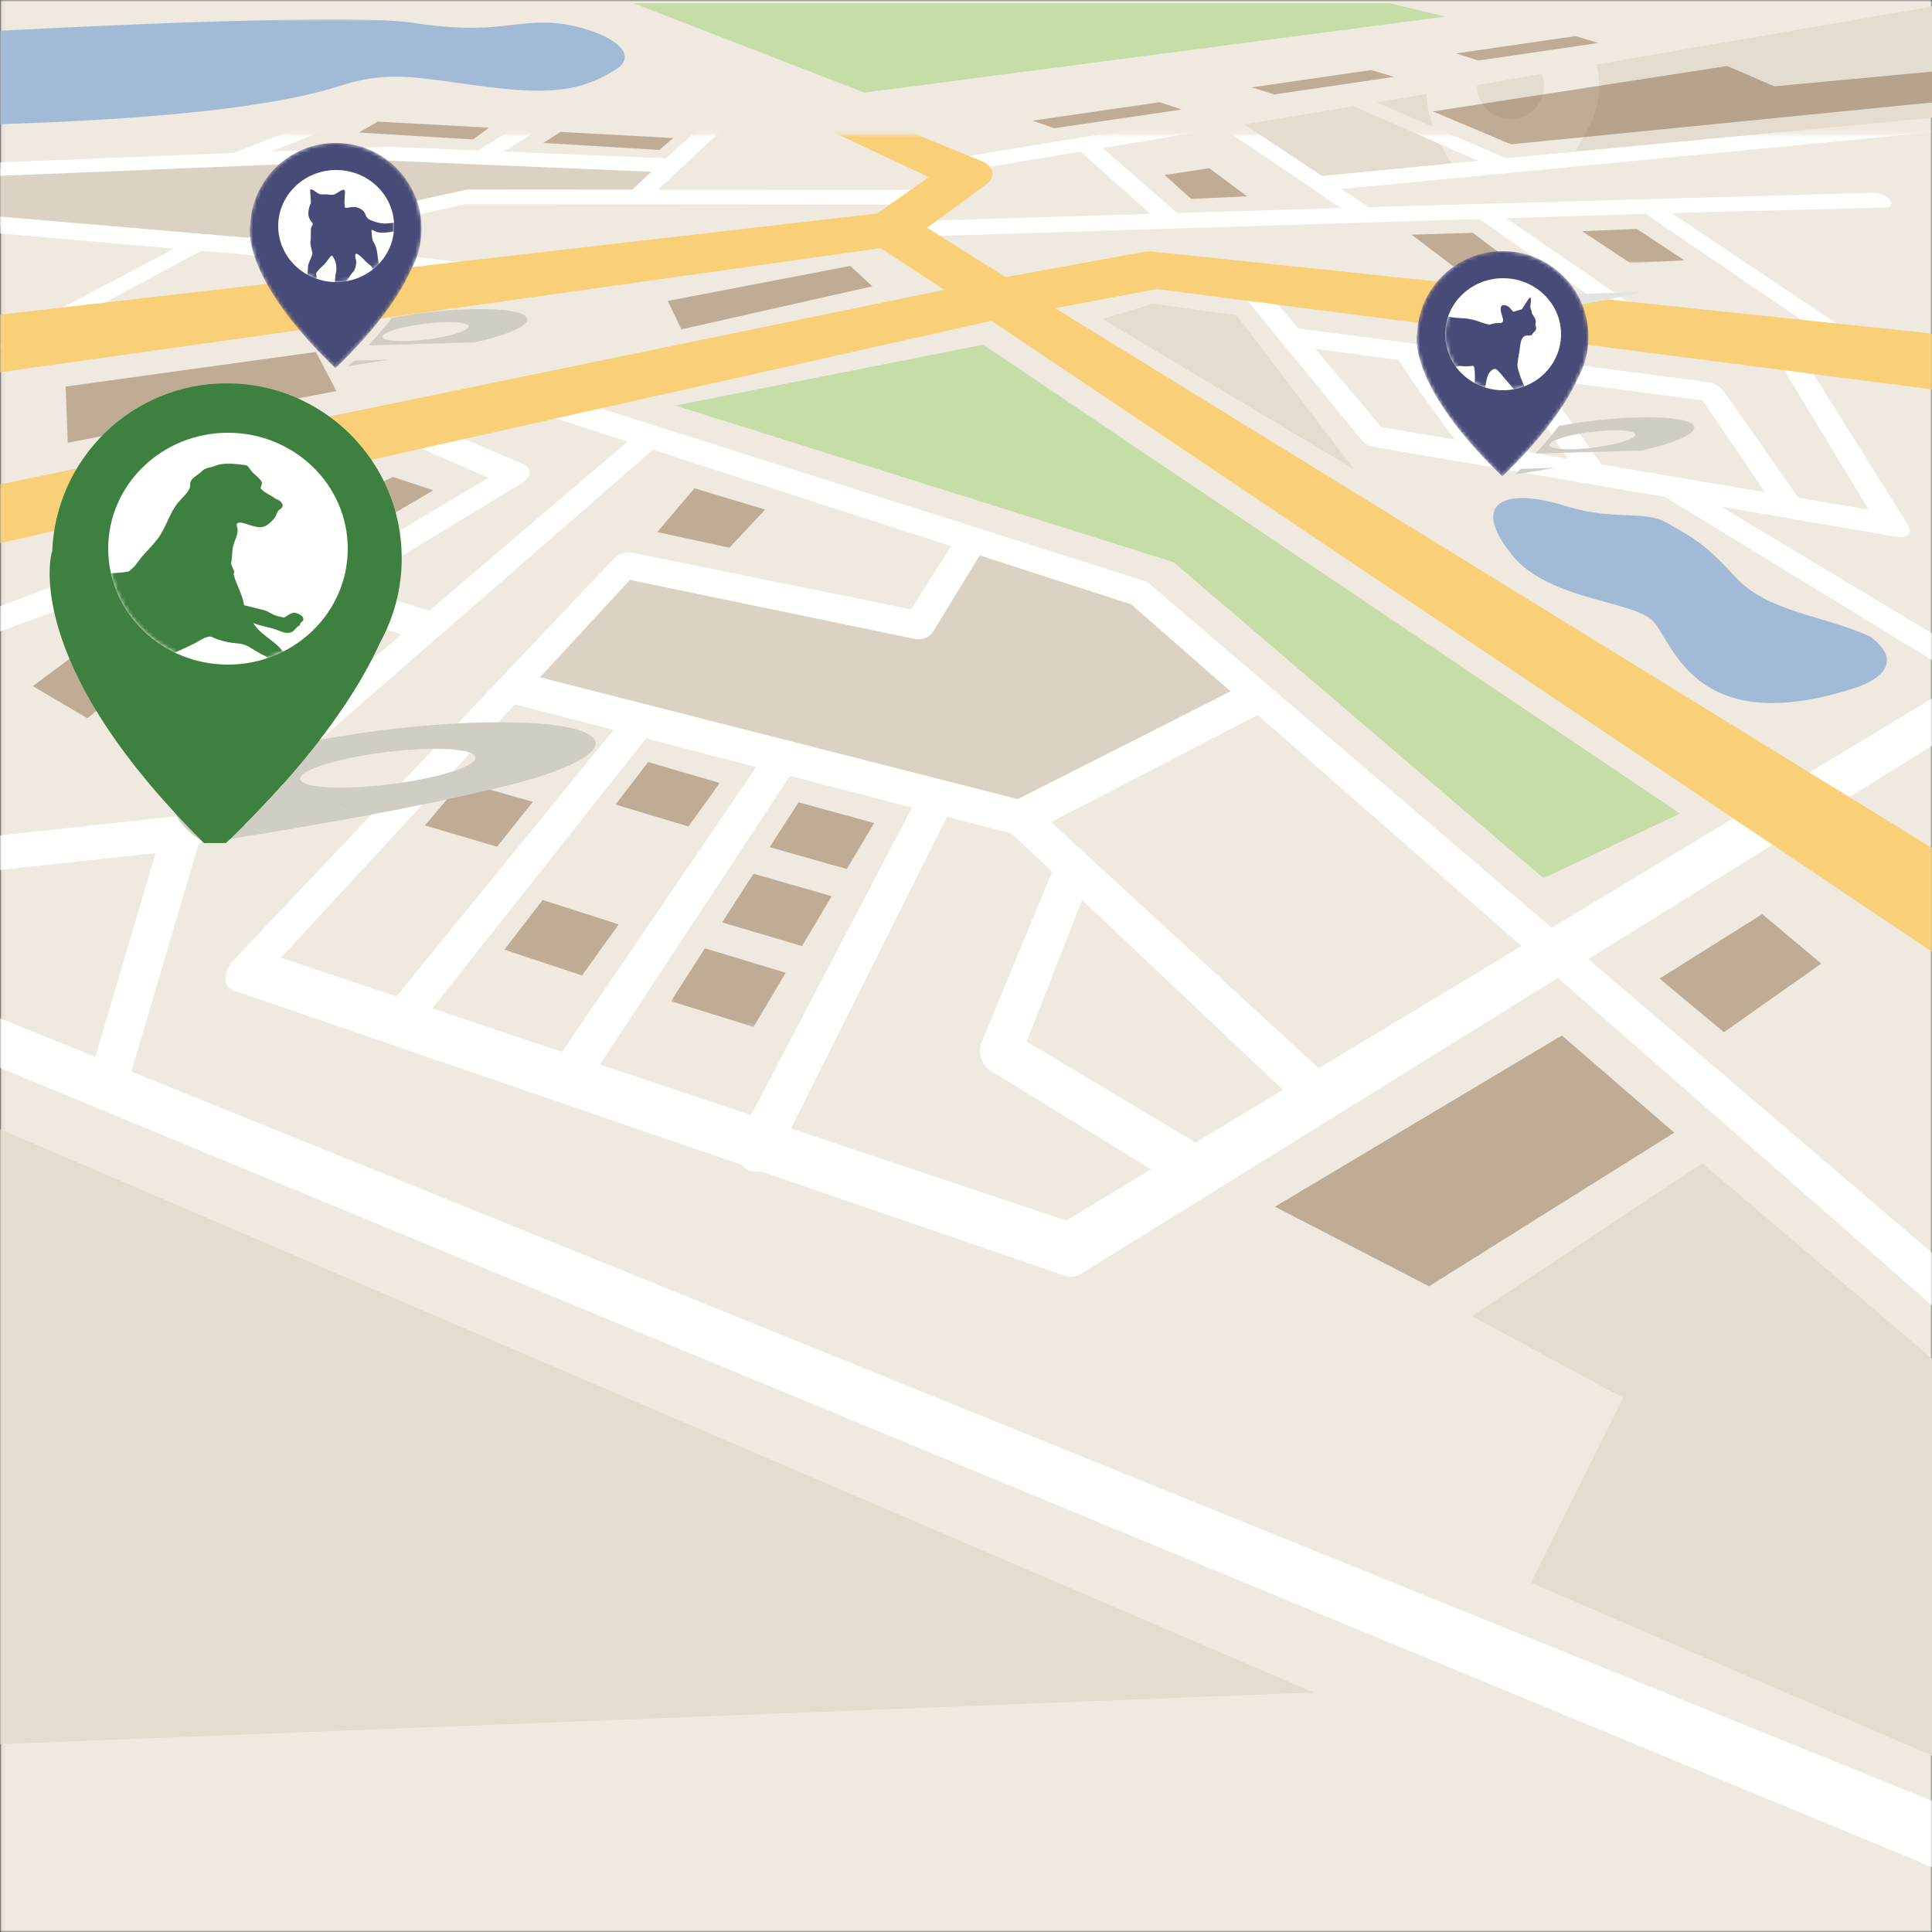 
<svg width="500px" height="500px" viewBox="0 0 500 500" version="1.1" xmlns="http://www.w3.org/2000/svg" xmlns:xlink="http://www.w3.org/1999/xlink">
    <rect x="0" y="0" width="500" height="500" fill="#333333" stroke="none"/>
    <!-- Generator: Sketch 49.1 (51147) - http://www.bohemiancoding.com/sketch -->
    <desc>Created with Sketch.</desc>
    <defs>
        <polygon id="path-1" points="0.06 0 500 0 500 500 0.06 500"></polygon>
        <polygon id="path-3" points="0.06 0.004 434.777 0.004 434.777 222.286 0.06 222.286"></polygon>
        <polygon id="path-5" points="0.638 0.094 327 0.094 327 248.772 0.638 248.772"></polygon>
        <polygon id="path-7" points="0.06 0.711 435.929 0.711 435.929 29.059 0.06 29.059"></polygon>
        <polygon id="path-9" points="0.06 0.82 500 0.82 500 483 0.06 483"></polygon>
        <path d="M4.806,13.312 C4.692,13.2 4.579,13.088 4.467,12.976 C3.645,12.158 2.856,11.351 2.101,10.557 C1.789,10.229 1.484,9.903 1.183,9.579 C-0.364,5.674 6.415,3.613 6.415,3.613 L6.456,3.613 C9.754,2.334 14.36,1.159 19.473,0.218 C17.75,2.453 15.741,4.84 13.401,7.374 C12.214,8.661 10.941,9.985 9.577,11.348 C9.1,11.824 8.614,12.303 8.115,12.788 C7.039,12.961 5.936,13.135 4.806,13.312" id="path-11"></path>
        <path d="M22.903,32.546 C17.733,32.546 13.542,28.355 13.542,23.185 C13.542,18.014 17.733,13.822 22.903,13.822 C28.075,13.822 32.267,18.014 32.267,23.185 C32.267,28.355 28.075,32.546 22.903,32.546 Z M22.903,0.99 C10.912,0.99 1.169,10.506 0.751,22.396 L0.71,22.396 C0.71,22.396 -2.152,35.276 22.806,59.311 C33.991,48.539 39.579,40.014 42.351,33.878 C44.1,30.706 45.099,27.063 45.099,23.185 C45.099,10.926 35.163,0.99 22.903,0.99 Z" id="path-13"></path>
        <path d="M22.903,32.546 C17.733,32.546 13.542,28.355 13.542,23.185 C13.542,18.014 17.733,13.822 22.903,13.822 C28.075,13.822 32.267,18.014 32.267,23.185 C32.267,28.355 28.075,32.546 22.903,32.546 Z M22.903,0.99 C10.912,0.99 1.169,10.506 0.751,22.396 L0.71,22.396 C0.71,22.396 -2.152,35.276 22.806,59.311 C33.991,48.539 39.579,40.014 42.351,33.878 C44.1,30.706 45.099,27.063 45.099,23.185 C45.099,10.926 35.163,0.99 22.903,0.99 Z" id="path-15"></path>
        <ellipse id="path-17" cx="59" cy="142" rx="31" ry="30"></ellipse>
        <ellipse id="path-19" cx="389" cy="86.5" rx="15" ry="14.5"></ellipse>
        <ellipse id="path-21" cx="87" cy="58.5" rx="15" ry="14.5"></ellipse>
    </defs>
    <g id="Page-1" stroke="none" stroke-width="1" fill="none" fill-rule="evenodd">
        <g id="117064-OPGZ6G-943">
            <g id="Group-3">
                <mask id="mask-2" fill="white">
                    <use xlink:href="#path-1"></use>
                </mask>
                <g id="Clip-2"></g>
                <polygon id="Fill-1" fill="#EFE9DF" mask="url(#mask-2)" points="0.06 500 500 500 500 0 0.06 0"></polygon>
            </g>
            <polyline id="Fill-35" fill="#C6DDA7" points="223.703 23.963 373.974 4.31 359.531 0.82 163.91 0.82 223.703 23.963"></polyline>
            <g id="Group-39" transform="translate(0, 5)">
                <mask id="mask-4" fill="white">
                    <use xlink:href="#path-3"></use>
                </mask>
                <g id="Clip-37"></g>
                <polyline id="Fill-36" fill="#C6DDA7" mask="url(#mask-4)" points="174.805 99.959 254.421 84.2 434.777 205.554 399.453 222.286 303.668 140.462 174.805 99.959"></polyline>
                <path d="M-31.334,27.925 L-13.478,3.696 C-13.478,3.696 87.155,-2.154 106.666,0.873 C126.66,3.975 131.719,0.613 141.964,0.873 C152.23,1.133 167.517,7.629 159.424,12.962 C149.561,19.255 140.575,19.315 124.588,17.293 C108.842,15.301 101.281,13.061 88.663,17.006 C55.705,28.005 -24.543,27.324 -31.334,27.925" id="Fill-38" fill="#A1BBD7" mask="url(#mask-4)"></path>
            </g>
            <path d="M483.91,164.688 C471.564,159.149 457.27,158.37 448.987,149.199 C441.022,140.379 437.651,138.941 431.527,135.387 C425.497,131.889 418,134.796 405.996,131.196 C389.333,125.848 381,129.978 390.333,142.368 C399.353,155.431 422.618,155.273 427.785,160.719 C433.074,166.292 438.553,191.748 480.637,177.847 C480.637,177.847 495.505,173.188 483.91,164.688" id="Fill-40" fill="#A1BBD7"></path>
            <polyline id="Fill-41" fill="#C0AC95" points="433.298 293.128 369.822 332.891 329.954 312.288 404.204 267.988 433.298 293.128"></polyline>
            <polyline id="Fill-42" fill="#E4DCCE" points="500 454.341 396.267 409.615 420.037 361.738 380.886 340.592 440.581 301.087 500 351.589 500 454.341"></polyline>
            <polyline id="Fill-43" fill="#C0AC95" points="178.177 213.896 159.293 208.216 167.734 197.23 186.256 202.636 178.177 213.896"></polyline>
            <polyline id="Fill-44" fill="#C0AC95" points="150.634 252.449 130.55 245.78 140.43 232.915 160.11 239.237 150.634 252.449"></polyline>
            <polyline id="Fill-45" fill="#C0AC95" points="219.158 224.899 199.184 219.249 206.665 207.635 226.22 213.003 219.158 224.899"></polyline>
            <polyline id="Fill-46" fill="#C0AC95" points="207.566 244.848 186.896 238.711 195.004 226.112 215.227 231.931 207.566 244.848"></polyline>
            <polyline id="Fill-47" fill="#C0AC95" points="128.636 219.132 109.983 213.621 119.587 202.284 137.885 207.522 128.636 219.132"></polyline>
            <polyline id="Fill-48" fill="#C0AC95" points="188.768 141.745 170.115 137.696 179.719 126.359 198.017 131.89 188.768 141.745"></polyline>
            <polyline id="Fill-49" fill="#C0AC95" points="446.143 267.132 429.497 253.261 456.078 236.563 471.337 249.394 446.143 267.132"></polyline>
            <polyline id="Fill-50" fill="#C0AC95" points="47.775 200.73 33.679 192.438 46.03 183.264 60.055 191.207 47.775 200.73"></polyline>
            <polyline id="Fill-51" fill="#C0AC95" points="22.576 185.86 8.479 177.567 20.831 168.394 34.855 176.337 22.576 185.86"></polyline>
            <polyline id="Fill-52" fill="#C0AC95" points="83.193 143.842 69.85 138.796 101.668 123.438 112.138 126.887 83.193 143.842"></polyline>
            <g id="Group-56" transform="translate(173, 17)">
                <mask id="mask-6" fill="white">
                    <use xlink:href="#path-5"></use>
                </mask>
                <g id="Clip-54"></g>
                <polyline id="Fill-53" fill="#C0AC95" mask="url(#mask-6)" points="22.016 248.772 0.638 242.1 9.44 228.428 30.343 234.74 22.016 248.772"></polyline>
                <polyline id="Fill-55" fill="#C0AC95" mask="url(#mask-6)" points="197.831 11.837 274 0.094 286.197 5.35 337.855 0.527 338.667 8.354 218.046 20.342 197.831 11.837"></polyline>
            </g>
            <polyline id="Fill-57" fill="#C0AC95" points="360.768 19.901 329.755 24.444 323.941 22.606 354.842 18.125 360.768 19.901"></polyline>
            <polyline id="Fill-58" fill="#C0AC95" points="413.648 11.12 382.636 15.663 376.822 13.826 407.723 9.344 413.648 11.12"></polyline>
            <polyline id="Fill-60" fill="#C0AC95" points="305.845 28.341 272.843 33.184 267.243 31.225 300.114 26.451 305.845 28.341"></polyline>
            <polyline id="Fill-61" fill="#C0AC95" points="145.063 34.143 174.234 35.726 170.628 38.805 140.6 36.992 145.063 34.143"></polyline>
            <polyline id="Fill-62" fill="#C0AC95" points="97.768 31.48 126.524 33.045 122.441 36.09 92.872 34.298 97.768 31.48"></polyline>
            <polyline id="Fill-63" fill="#C0AC95" points="17.001 100.036 81.768 91.087 87.055 101.202 17.532 114.576 17.001 100.036"></polyline>
            <polyline id="Fill-64" fill="#C0AC95" points="172.822 77.881 220.035 68.827 225.774 74.092 176.333 85.237 172.822 77.881"></polyline>
            <polyline id="Fill-65" fill="#C0AC95" points="365.346 60.734 381.171 60.273 391.941 68.36 376.031 68.872 365.346 60.734"></polyline>
            <polyline id="Fill-66" fill="#C0AC95" points="301.411 45.289 312.948 43.516 322.737 50.8 308.264 51.483 301.411 45.289"></polyline>
            <g id="Group-70" transform="translate(0, 39)">
                <mask id="mask-8" fill="white">
                    <use xlink:href="#path-7"></use>
                </mask>
                <g id="Clip-68"></g>
                <polyline id="Fill-67" fill="#C0AC95" mask="url(#mask-8)" points="409.438 20.82 423.638 20.263 435.929 28.38 421.888 29.059 409.438 20.82"></polyline>
                <polyline id="Fill-69" fill="#DCD2C3" mask="url(#mask-8)" points="67.684 25.152 0 19.495 0 4.456 99.322 0.711 173.574 3.836 164.959 11.962 120.711 11.927 67.684 25.152"></polyline>
            </g>
            <polyline id="Fill-71" fill="#DCD2C3" points="264.099 211.606 134.582 176.019 165.358 146.94 237.82 161.817 250.106 142.116 294.854 153.473 325.527 180.141 264.099 211.606"></polyline>
            <path d="M342.112,45.541 L322.055,32.208 L350.284,27.515 L372.812,37.352 C373.576,38.903 374.494,40.557 375.597,42.313 L342.112,45.541" id="Fill-72" fill="#E4DCCE"></path>
            <path d="M407.66,39.25 C408.497,37.919 409.221,36.659 409.848,35.473 L500,26.513 L500,30.488 L407.66,39.25 M370.881,32.807 L356.281,26.516 L369.2,24.284 C369.218,26.216 369.562,29.086 370.881,32.807 M383.614,26.866 C382.747,25.516 382.244,23.909 382.244,22.185 C382.244,22.133 382.245,22.081 382.246,22.03 L399.041,19.128 C399.399,20.079 399.595,21.108 399.595,22.185 C399.595,22.968 399.491,23.727 399.296,24.448 L383.614,26.866 M459.197,22.35 L447,17.094 L413.868,22.202 C413.868,22.196 413.868,22.19 413.868,22.185 C413.868,20.286 413.63,18.443 413.182,16.684 L500,1.682 L500,18.541 L459.197,22.35" id="Fill-73" fill="#E4DCCE"></path>
            <path d="M409.848,35.473 C410.327,34.566 410.749,33.7 411.12,32.878 C412.867,29.711 413.865,26.074 413.868,22.202 L447,17.094 L459.197,22.35 L500,18.541 L500,26.513 L409.848,35.473 M390.919,30.86 C387.852,30.86 385.157,29.268 383.614,26.866 L399.296,24.448 C398.301,28.142 394.928,30.86 390.919,30.86" id="Fill-74" fill="#B7A38C"></path>
            <g id="Group-84" transform="translate(0, 34)">
                <mask id="mask-10" fill="white">
                    <use xlink:href="#path-9"></use>
                </mask>
                <g id="Clip-76"></g>
                <polyline id="Fill-75" fill="#E4DCCE" mask="url(#mask-10)" points="350.387 87.419 285.357 48.564 298.306 44.605 320.039 47.625 350.387 87.419"></polyline>
                <path d="M382.622,7.636 L342.112,11.541 L322.055,-1.792 L350.284,-6.485 L382.622,7.636 M304.691,21.129 L285.363,4.307 L316.43,-0.857 L347.019,19.826 L304.691,21.129 M246.288,-5.14 C247.332,-5.14 284.491,-10.199 353.053,-19.665 L373.111,-13.728 L349.118,-9.79 L349.116,-9.79 L248.692,6.689 C247.137,6.945 246.205,7.922 246.614,8.878 C246.959,9.682 248.144,10.214 249.443,10.214 C249.697,10.214 249.957,10.194 250.215,10.151 L279.645,5.258 L297.738,21.343 L239.386,23.14 C237.683,23.192 236.328,24.124 236.36,25.228 C236.391,26.308 237.734,27.154 239.389,27.154 L239.543,27.152 L382.844,22.683 L425.449,52.499 C426.48,53.217 427.79,53.612 428.912,53.612 C429.536,53.612 430.099,53.491 430.524,53.239 C431.714,52.531 431.373,51.062 429.773,49.96 L389.813,22.465 L425.895,21.34 L477.383,56.395 C478.557,57.194 480.032,57.646 481.232,57.646 C481.803,57.646 482.311,57.543 482.693,57.33 C483.879,56.664 483.422,55.178 481.683,54.014 L432.612,21.13 L487.643,19.725 C489.291,19.674 489.954,18.765 489.125,17.702 C488.304,16.646 486.315,15.835 484.694,15.888 L354.243,19.604 L347.19,14.917 L513.667,-1.075 C515.151,-1.22 515.614,-2.11 514.712,-3.058 C513.816,-3.999 511.909,-4.639 510.442,-4.502 L389.771,6.947 L356.281,-7.484 L514.049,-34.745 C515.311,-34.956 515.586,-35.753 514.667,-36.523 C513.755,-37.288 512.008,-37.738 510.754,-37.533 L379.775,-14.822 L359.961,-20.619 C371.65,-22.234 449.636,-35.637 462.866,-37.469 C464.148,-37.645 464.561,-38.392 463.795,-39.13 C463.032,-39.865 461.392,-40.316 460.119,-40.143 C448.136,-38.504 367.61,-24.776 351.708,-22.608 L351.686,-22.604 C304.594,-16.183 249.239,-8.667 246.033,-8.346 C244.649,-8.261 243.555,-7.585 243.534,-6.758 C243.514,-5.866 244.744,-5.14 246.288,-5.14" id="Fill-77" fill="#FFFFFE" mask="url(#mask-10)"></path>
                <path d="M341.302,242.456 L272.008,178.766 L325.487,151.056 L393.751,210.827 L341.302,242.456 Z M309.397,261.693 L265.703,235.547 L280.026,198.933 L332.027,248.048 L309.397,261.693 Z M275.946,281.867 L204.725,258.04 L245.102,177.375 L261.808,181.725 L272.286,191.621 L254.103,235.564 C252.96,238.324 253.961,241.643 256.418,243.15 L297.908,268.624 L275.946,281.867 Z M133.292,148.279 L158.775,154.911 L102.579,223.864 L72.725,213.876 L133.292,148.279 Z M111.889,226.98 L167.196,157.103 L195.691,164.518 L145.471,238.217 L111.889,226.98 Z M155.271,241.493 L204.441,166.794 L236.01,175.01 L194.372,254.575 L155.271,241.493 Z M163.023,116.077 L236.753,131.356 C238.617,131.742 240.569,130.963 241.48,129.474 L253.559,109.738 L292.772,122.411 L318.483,144.924 L263.413,172.815 L168.375,148.584 C167.993,148.426 167.594,148.315 167.173,148.278 L139.748,141.286 L163.023,116.077 Z M49.154,176.857 L-33.624,185.859 L-15.282,134.971 L14.858,123.982 L75.626,154.286 L49.154,176.857 Z M46.686,111.44 L103.875,130.199 L83.475,147.593 L25.957,119.609 L46.686,111.44 Z M340.464,56.314 L361.959,59.17 C364.766,63.896 371.978,73.703 376.516,79.774 L357.503,76.553 L340.464,56.314 Z M385.322,81.267 C380.006,74.419 373.05,65.208 369.66,60.193 L390.977,63.027 L405.828,84.741 L385.322,81.267 Z M456.78,93.374 L414.422,86.197 L398.827,64.07 L440.604,69.622 L456.78,93.374 Z M547.856,123.526 C545.566,121.785 542.591,121.07 541.181,121.918 L514,138.31 L445.423,97.121 L490.955,104.954 C491.289,105.012 491.609,105.04 491.91,105.04 C492.774,105.04 493.477,104.805 493.892,104.361 C494.442,103.765 494.413,102.858 493.811,101.898 L465.057,56.012 C464.215,54.67 462.011,53.576 460.125,53.559 L460.08,53.559 C458.226,53.559 457.373,54.617 458.181,55.949 L483.623,97.922 L465.451,94.843 L446.029,67.161 C445.227,66.017 443.546,65.088 441.898,64.872 L392.718,58.428 L392.681,58.423 L335.987,50.997 L324.997,37.941 C324.062,36.829 322.063,36.298 320.515,36.749 C318.967,37.201 318.449,38.473 319.371,39.598 L352.47,79.975 C353.158,80.817 354.294,81.442 355.516,81.653 L430.919,94.626 L508.181,141.819 L401.593,206.096 L297.625,117.195 C297.15,116.79 296.581,116.475 295.964,116.28 L140.258,66.86 C138.612,66.337 136.351,66.998 135.193,68.341 C134.027,69.695 134.42,71.236 136.083,71.773 L162.416,80.284 L111.048,124.083 L91.172,117.697 L135.089,90.995 C136.196,90.322 136.916,89.352 137.021,88.396 C137.125,87.446 136.606,86.635 135.635,86.219 L107.292,74.101 C105.768,73.447 103.382,74.012 101.947,75.364 C100.502,76.726 100.561,78.381 102.097,79.05 L126.384,89.649 L84.365,114.744 C84.094,114.906 83.842,115.081 83.609,115.267 L50.961,104.779 C50.033,104.481 48.79,104.584 47.553,105.064 L-12.627,127.607 L-3.318,101.781 C-2.722,100.128 -4.1,99.094 -6.395,99.462 C-8.693,99.83 -11.072,101.467 -11.706,103.131 L-45.232,191.021 L-45.295,191.118 C-45.566,191.623 -45.722,192.096 -45.814,192.544 L-152.814,473.043 C-155.001,478.771 -153.854,482.714 -150.307,482.714 C-149.745,482.714 -149.125,482.615 -148.451,482.407 C-143.518,480.903 -137.59,474.292 -135.23,467.746 L-36.978,195.164 L48.036,185.925 C49.5,185.83 51.114,185.107 52.428,183.96 L168.979,82.404 L246.15,107.343 L235.758,123.707 L163.564,109.019 C161.953,108.69 160.061,109.309 158.888,110.547 L60.523,214.4 C59.177,215.821 58.377,217.563 58.361,219.117 C58.345,220.678 59.126,221.871 60.477,222.335 L191.925,267.448 C192.292,267.905 192.711,268.318 193.224,268.624 C193.957,269.058 194.756,269.263 195.566,269.263 C195.961,269.263 196.356,269.197 196.749,269.103 L275.564,296.152 C276.1,296.334 276.644,296.426 277.186,296.426 C278.075,296.426 278.95,296.178 279.735,295.689 L312.733,275.217 C313.072,275.059 313.395,274.859 313.691,274.62 L344.283,255.64 C344.759,255.451 345.2,255.19 345.589,254.828 L403.187,219.091 L559.788,356.209 C562.04,358.181 564.333,359.193 566.133,359.193 C567.674,359.193 568.852,358.457 569.338,356.964 C570.394,353.746 567.859,348.267 563.729,344.736 L411.068,214.199 L549.499,128.303 C550.911,127.428 550.166,125.284 547.856,123.526 Z" id="Fill-78" fill="#FFFFFE" mask="url(#mask-10)"></path>
                <path d="M61.385,31.682 L132.873,40.014 C133.044,40.035 133.219,40.044 133.393,40.044 C134.959,40.044 136.614,39.277 137.26,38.202 C137.973,37.015 137.184,35.903 135.503,35.71 L75.451,28.812 L120.436,18.841 L164.397,18.877 L164.414,18.877 L241.814,18.939 L241.817,18.939 C243.495,18.939 244.869,18.08 244.89,17.026 C244.91,15.979 243.583,15.135 241.927,15.134 L170.302,15.077 L193.95,-6.956 C194.807,-7.771 194.445,-8.747 193.148,-9.141 C191.857,-9.534 190.111,-9.2 189.245,-8.393 L172.343,6.973 L130.338,5.217 L147.677,-5.461 C148.852,-6.185 148.953,-7.19 147.91,-7.709 C146.873,-8.227 145.085,-8.068 143.909,-7.354 L123.639,4.936 L100.446,3.967 C100.316,3.961 100.186,3.962 100.051,3.967 L70.229,5.185 L104.123,-8.193 C105.581,-8.769 106.237,-9.766 105.594,-10.419 C104.954,-11.068 103.267,-11.135 101.816,-10.57 L60.377,5.586 L-18.319,8.767 C-19.976,8.834 -21.85,9.683 -22.507,10.669 C-23.169,11.663 -22.35,12.421 -20.666,12.347 L98.379,7.485 L168.594,10.459 L163.634,15.071 L121.545,15.038 L121.541,15.038 C121.171,15.038 120.785,15.081 120.402,15.165 L63.964,27.519 L-33,19.23 C-34.593,19.101 -36.737,19.88 -37.798,20.981 C-38.866,22.09 -38.432,23.104 -36.82,23.238 L45.098,30.329 L2.505,52.825 C0.553,53.855 -0.367,55.378 0.465,56.226 C0.825,56.591 1.454,56.769 2.21,56.769 C3.209,56.769 4.428,56.458 5.542,55.861 L52.124,30.913 L61.385,31.682" id="Fill-79" fill="#FFFFFE" mask="url(#mask-10)"></path>
                <path d="M515.386,53.936 L298.793,31.158 C297.747,31.035 296.696,31.064 295.712,31.244 L260.276,37.727 L239.965,24.956 L255.328,13.639 C256.556,12.737 257.082,11.554 256.788,10.394 C256.495,9.245 255.42,8.229 253.84,7.602 L163.656,-29.075 C161.36,-29.983 159.743,-30.587 157.52,-29.202 C155.272,-27.801 156.787,-27.306 159.093,-26.377 L240.356,11.838 L227.028,21.239 L-9.543,48.535 C-14.023,49.077 -21.277,54.707 -22.895,57.66 C-24.347,60.313 -25.069,65.242 -21.385,65.242 C-20.897,65.242 -20.373,65.207 -19.822,65.138 L227.915,30.208 L244.369,41.005 L-42.958,100.204 C-48.42,101.363 -54.122,105.345 -55.691,109.161 C-56.986,112.31 -58.238,118.427 -54.39,118.427 C-53.491,118.427 -52.49,118.314 -51.404,118.074 L256.587,49.021 L740.737,373.786 C746.535,377.634 751.717,379.557 755.438,379.557 C759.405,379.557 766.733,373.629 766.262,369.377 C765.365,361.287 765.396,348.896 753.789,341.67 L273.068,45.771 L299.337,40.806 L525.478,70.068 C530.268,70.652 530.965,66.44 529.184,63.325 C527.437,60.265 519.933,54.465 515.386,53.936" id="Fill-80" fill="#F9D077" mask="url(#mask-10)"></path>
                <path d="M513.611,453.936 C512.166,453.936 510.559,453.592 508.885,452.865 L-60.009,217.533 C-62.777,216.334 -62.846,213.455 -60.21,211.124 C-57.605,208.82 -53.311,207.897 -50.576,209.044 L513.504,437.526 C519.09,439.867 520.344,443.892 520.098,448.723 C519.922,452.199 517.123,453.936 513.611,453.936" id="Fill-81" fill="#FFFFFE" mask="url(#mask-10)"></path>
                <polyline id="Fill-82" fill="#FFFFFE" mask="url(#mask-10)" points="32.449 248.571 22.884 245.557 42.218 180.166 51.782 183.181 32.449 248.571"></polyline>
                <polyline id="Fill-83" fill="#E4DCCE" mask="url(#mask-10)" points="0 417.38 0 258.225 340 404 0 417.38"></polyline>
            </g>
            <polyline id="Fill-91" fill="#1D5E9C" points="55.483 204.437 47.468 211.3 47.115 203.83 54.929 197.561 55.483 204.437"></polyline>
            <path d="M52.842,218.17 C48.575,215.341 46.341,212.8 45.453,210.557 C47.753,213.036 50.213,215.574 52.842,218.17 M59.595,217.102 C60.862,215.87 62.092,214.653 63.289,213.451 L68.584,215.641 C65.694,216.119 62.699,216.606 59.595,217.102 M93.814,211.237 L73.24,202.904 C76.813,198.897 79.971,195.082 82.762,191.463 C97.8,188.695 114.99,186.917 129.434,186.917 C154.437,186.917 161.691,192.242 145.635,198.81 C140.555,200.889 133.744,202.842 126.023,204.541 C118.375,206.378 107.958,208.614 93.814,211.237 M112.625,193.794 C102.079,193.794 88.04,196.04 81.268,198.81 C74.494,201.581 77.554,203.827 88.1,203.827 C98.648,203.827 112.688,201.581 119.461,198.81 C126.234,196.04 123.173,193.794 112.625,193.794" id="Fill-95" fill="#D0CDC4"></path>
            <path d="M52.842,218.17 C50.213,215.574 47.753,213.036 45.453,210.557 C42.298,202.591 56.126,198.388 56.126,198.388 L56.208,198.388 C62.936,195.778 72.331,193.382 82.762,191.463 C79.971,195.082 76.813,198.897 73.24,202.904 C70.227,206.283 66.92,209.799 63.289,213.451 C62.092,214.653 60.862,215.87 59.595,217.102 C57.4,217.453 55.148,217.809 52.842,218.17" id="Fill-97" fill="#36723A"></path>
            <path d="M57.153,162.176 C47.38,162.176 39.459,154.254 39.459,144.479 C39.459,134.706 47.38,126.782 57.153,126.782 C66.928,126.782 74.851,134.706 74.851,144.479 C74.851,154.254 66.928,162.176 57.153,162.176 M58.491,218.17 C81.309,196.196 92.706,178.808 98.359,166.293 C101.926,159.823 103.965,152.392 103.965,144.479 C103.965,119.476 83.697,99.208 58.693,99.208 C34.232,99.208 14.36,118.619 13.507,142.872 L13.424,142.872 C13.425,142.872 4.983,170.917 52.842,218.17 L58.491,218.17" id="Fill-94" fill="#3D803F"></path>
            <path d="M68.584,215.641 L63.289,213.451 C66.92,209.799 70.227,206.283 73.24,202.904 L93.814,211.237 C86.457,212.601 78.093,214.07 68.584,215.641" id="Fill-96" fill="#D0CDC4"></path>
            <path d="M388.806,82.312 C388.638,82.201 388.476,82.09 388.322,81.981 L388.467,81.976 C388.579,82.088 388.692,82.2 388.806,82.312" id="Fill-104" fill="#E2E4DF"></path>
            <path d="M388.322,81.981 C387.101,81.12 386.268,80.317 385.735,79.57 L386.101,79.557 C386.856,80.351 387.645,81.158 388.467,81.976 L388.322,81.981" id="Fill-105" fill="#19466C"></path>
            <path d="M385.735,79.57 C385.49,79.228 385.309,78.897 385.183,78.579 C385.484,78.903 385.789,79.229 386.101,79.557 L385.735,79.57" id="Fill-106" fill="#2E72AC"></path>
            <path d="M392.115,122.788 C392.614,122.303 393.1,121.824 393.577,121.348 L402.427,121.072 C399.298,121.616 395.869,122.188 392.115,122.788 M397.401,117.374 C399.741,114.84 401.75,112.453 403.473,110.218 C410.846,108.861 419.273,107.99 426.353,107.99 C438.613,107.99 442.169,110.6 434.298,113.82 C431.844,114.824 428.567,115.768 424.85,116.593 L397.401,117.374 M418.114,111.361 C412.943,111.361 406.061,112.462 402.741,113.82 C399.421,115.179 400.92,116.28 406.091,116.28 C411.263,116.28 418.145,115.179 421.466,113.82 C424.785,112.462 423.286,111.361 418.114,111.361" id="Fill-107" fill="#D0CDC4"></path>
            <path d="M393.577,80.348 C394.941,78.985 396.214,77.661 397.401,76.374 L424.85,75.593 C424.794,75.605 424.738,75.617 424.682,75.63 C419.852,76.79 412.768,78.275 402.427,80.072 L393.577,80.348" id="Fill-108" fill="#E2E4DF"></path>
            <g id="Group-111" transform="translate(384, 69)">
                <mask id="mask-12" fill="white">
                    <use xlink:href="#path-11"></use>
                </mask>
                <g id="Clip-110"></g>
                <path d="M4.806,13.312 C4.692,13.2 4.579,13.088 4.467,12.976 C3.645,12.158 2.856,11.351 2.101,10.557 C1.789,10.229 1.484,9.903 1.183,9.579 C-0.364,5.674 6.415,3.613 6.415,3.613 L6.456,3.613 C9.754,2.334 14.36,1.159 19.473,0.218 C17.75,2.453 15.741,4.84 13.401,7.374 C12.214,8.661 10.941,9.985 9.577,11.348 C9.1,11.824 8.614,12.303 8.115,12.788 C7.039,12.961 5.936,13.135 4.806,13.312" id="Fill-109" mask="url(#mask-12)"></path>
            </g>
            <g id="Group-114" transform="translate(366, 64)">
                <mask id="mask-14" fill="white">
                    <use xlink:href="#path-13"></use>
                </mask>
                <g id="Clip-113"></g>
                <path d="M22.903,32.546 C17.733,32.546 13.542,28.355 13.542,23.185 C13.542,18.014 17.733,13.822 22.903,13.822 C28.075,13.822 32.267,18.014 32.267,23.185 C32.267,28.355 28.075,32.546 22.903,32.546 Z M22.903,0.99 C10.912,0.99 1.169,10.506 0.751,22.396 L0.71,22.396 C0.71,22.396 -2.152,35.276 22.806,59.311 C33.991,48.539 39.579,40.014 42.351,33.878 C44.1,30.706 45.099,27.063 45.099,23.185 C45.099,10.926 35.163,0.99 22.903,0.99 Z" id="Fill-112" fill="#484B78" mask="url(#mask-14)"></path>
            </g>
        </g>
        <path d="M90.115,94.788 C90.614,94.303 91.1,93.824 91.577,93.348 L100.427,93.072 C97.298,93.616 93.869,94.188 90.115,94.788 M95.401,89.374 C97.741,86.84 99.75,84.453 101.473,82.218 C108.846,80.861 117.273,79.99 124.353,79.99 C136.613,79.99 140.169,82.6 132.298,85.82 C129.844,86.824 126.567,87.768 122.85,88.593 L95.401,89.374 M116.114,83.361 C110.943,83.361 104.061,84.462 100.741,85.82 C97.421,87.179 98.92,88.28 104.091,88.28 C109.263,88.28 116.145,87.179 119.466,85.82 C122.785,84.462 121.286,83.361 116.114,83.361" id="Fill-107" fill="#D0CDC4"></path>
        <g id="Group-114" transform="translate(64, 36)">
            <mask id="mask-16" fill="white">
                <use xlink:href="#path-15"></use>
            </mask>
            <g id="Clip-113"></g>
            <path d="M22.903,32.546 C17.733,32.546 13.542,28.355 13.542,23.185 C13.542,18.014 17.733,13.822 22.903,13.822 C28.075,13.822 32.267,18.014 32.267,23.185 C32.267,28.355 28.075,32.546 22.903,32.546 Z M22.903,0.99 C10.912,0.99 1.169,10.506 0.751,22.396 L0.71,22.396 C0.71,22.396 -2.152,35.276 22.806,59.311 C33.991,48.539 39.579,40.014 42.351,33.878 C44.1,30.706 45.099,27.063 45.099,23.185 C45.099,10.926 35.163,0.99 22.903,0.99 Z" id="Fill-112" fill="#484B78" mask="url(#mask-16)"></path>
        </g>
        <mask id="mask-18" fill="white">
            <use xlink:href="#path-17"></use>
        </mask>
        <use id="Oval" fill="#FFFFFE" xlink:href="#path-17"></use>
        <path d="M79.888,169.494 C79.123,169.253 79.87,168.969 79.354,168.768 C78.784,168.566 77.429,167.994 76.942,168.442 C76.618,168.74 76.137,168.697 75.65,168.731 C74.972,169.044 74.616,169.878 73.92,169.249 C73.453,168.827 73.054,168.34 72.633,167.875 C70.472,165.495 67.217,164.042 65.532,161.236 C67.184,161.883 68.925,162.208 70.632,162.668 C72.093,163.06 73.623,164.102 75.155,163.705 C75.921,163.508 76.359,162.801 76.899,162.29 C77.104,162.078 77.345,161.925 77.622,161.83 C77.603,161.472 77.74,161.193 78.033,160.994 C79.663,159.783 76.798,158.302 75.689,158.628 C74.771,158.898 74.379,159.397 73.534,159.814 C72.676,159.67 71.821,159.491 71.007,159.181 C70.099,158.834 69.364,158.174 68.432,157.946 C67.647,157.753 66.865,157.55 66.082,157.349 C65.108,157.098 64.133,156.849 63.153,156.626 C63.06,155.912 62.884,155.212 62.661,154.528 C62.16,152.995 61.433,151.55 60.895,150.031 C60.716,149.525 60.558,149.011 60.438,148.487 C60.554,148.322 60.62,148.14 60.636,147.941 C60.381,147.195 59.945,146.515 59.791,145.735 C60.154,144.248 59.991,142.765 60.358,141.265 C60.747,139.671 61.902,137.948 61.354,136.384 C60.646,134.36 63.711,135.602 64.647,135.889 C66.578,136.482 68.047,136.898 69.654,135.473 C70.454,134.764 71.117,134.203 71.515,133.198 C71.734,132.643 71.858,132.189 72.37,131.88 C74.095,130.844 72.567,129.439 71.299,129.077 C70.107,128.102 68.456,127.617 67.466,126.399 C67.519,125.585 68.12,125.113 67.53,124.377 C66.958,123.663 66.247,123.074 65.571,122.465 C64.915,121.873 64.612,121.125 63.989,120.533 C63.482,120.31 62.738,120.273 62.187,120.209 C60.395,120.001 58.76,119.881 56.956,120.179 C56.095,120.321 55.368,120.755 54.531,120.916 C53.665,121.081 52.864,121.3 52.263,121.937 C51.174,123.091 49.037,123.774 49.215,125.532 C49.359,126.953 46.955,128.991 46.106,130.027 C43.863,132.762 42.991,136.516 40.844,139.393 C39.731,140.885 38.393,142.187 37.165,143.581 C36.532,144.3 35.925,145.045 35.388,145.84 C34.758,146.772 34.121,147.164 33.304,147.917 C29.594,148.539 25.814,148.301 22.07,148.826 C20.234,149.083 18.413,149.468 16.648,150.04 C15.797,150.316 15.057,150.605 14.321,151.11 C13.39,151.748 13.133,151.68 12.171,151.175 C9.013,149.518 5.252,149.391 1.811,148.472 C-0.84,147.763 -3.265,146.901 -5.614,145.475 C-7.634,144.247 -9.612,142.944 -11.499,141.517 C-13.542,139.971 -15.39,138.237 -17.195,136.423 C-18.285,135.328 -20.662,131.984 -22.448,132.805 C-23.558,133.947 -22.769,134.692 -22.048,135.874 C-21.464,136.833 -20.847,137.772 -20.199,138.689 C-18.857,140.585 -17.379,142.384 -15.782,144.073 C-12.573,147.466 -8.647,151.047 -4.333,152.951 C-1.93,154.011 0.548,154.884 3.01,155.794 C4.304,156.271 7.308,157.958 6.41,159.779 C5.425,161.776 5.371,164.148 5.75,166.323 C6.089,168.274 6.768,170.081 4.732,171.291 C3.394,172.085 1.785,172.051 0.314,172.421 C-0.374,172.595 -1.039,172.868 -1.598,173.315 C-2.507,174.041 -2.543,174.875 -2.747,175.969 C-3.189,178.345 -3.539,180.802 -4.185,183.128 C-4.671,184.875 -5.748,187.251 -3.587,188.162 C-3.039,188.392 -2.404,188.506 -1.817,188.361 C-1.44,188.622 -1.058,188.676 -0.621,188.751 C-0.002,188.857 0.019,189.267 0.514,188.732 C0.988,188.22 1.151,188.185 1.056,187.462 C0.892,186.232 0.867,185.394 -0.23,184.722 C-1.024,184.235 -0.663,182.908 -0.487,182.133 C-0.083,180.355 0.305,176.993 2.349,176.475 C4.412,175.953 6.521,176.864 8.534,176.418 C9.916,176.112 11.256,176.11 12.444,175.296 C13.285,174.719 14.114,174.09 15.07,173.713 C16.303,175.078 18.361,175.83 19.197,177.537 C19.466,180.008 17.348,181.621 15.789,183.174 C14.094,184.865 13.96,187.824 13.357,190.092 C12.983,191.503 12.549,192.811 12.516,194.26 C12.494,195.234 12.322,196.197 12.231,197.166 C12.151,198.024 11.941,199.286 12.717,199.855 C13.451,200.393 14.597,200.534 15.439,200.818 C16.449,201.158 17.586,201.014 18.489,200.452 C18.661,199.623 18.461,199.036 18.275,198.183 C18.031,197.067 17.887,196.504 16.848,195.992 C16.046,195.596 16.608,193.557 16.689,192.698 C16.887,190.604 18.451,187.894 19.827,186.322 C21.168,184.789 23.666,183.677 25.543,182.958 C26.352,181.928 27.308,181.027 28.139,180.015 C28.482,178.869 28.804,177.715 29.166,176.575 C29.567,175.305 29.462,174.266 29.48,172.945 C29.494,172.011 28.935,171.078 29.061,170.162 C30.747,170.476 32.68,170.949 34.388,170.897 C36.203,170.842 38.014,170.688 39.818,170.475 C43.259,170.069 46.835,168.16 49.968,166.706 C51.256,166.108 53.629,164.241 54.948,164.891 C56.368,165.591 58.171,166.104 59.767,166.319 C61.366,166.535 62.79,166.477 64.23,167.29 C65.751,168.151 67.193,169.145 68.794,169.859 C69.806,171.081 71.16,171.95 72.502,172.789 C73.676,173.522 75.764,174.62 77.164,174.349 C78.391,174.111 80.388,173.274 79.886,171.608 C80.422,171.11 80.664,169.739 79.888,169.494" id="Fill-7" fill="#3D803F" mask="url(#mask-18)"></path>
        <mask id="mask-20" fill="white">
            <use xlink:href="#path-19"></use>
        </mask>
        <use id="Oval" fill="#FFFFFE" xlink:href="#path-19"></use>
        <path d="M378.107,82.332 C380.909,82.46 382.4,83.089 383.457,83.466 C384.514,83.843 385.497,84.029 385.497,84.029 C385.497,84.029 386.361,83.699 387.236,83.628 C388.111,83.558 388.478,83.769 388.849,83.331 C389.221,82.892 388.83,82.139 388.521,81.003 C388.212,79.868 388.404,79.296 388.761,79.042 C389.119,78.788 390.215,79.066 390.718,79.673 C391.221,80.28 391.672,80.672 391.672,80.672 C391.672,80.672 392.057,80.547 392.486,80.442 C392.915,80.337 393.898,80.012 393.898,80.012 C393.898,80.012 394.423,79.122 394.811,78.563 C395.199,78.005 395.821,76.85 396.09,77.055 C396.359,77.261 396.116,78.659 396.054,79.225 C395.991,79.791 396.433,80.466 396.402,80.771 C396.372,81.076 396.695,81.517 397.043,82.044 C397.391,82.571 397.567,83.127 397.395,83.676 C397.224,84.226 397.7,84.704 397.524,85.145 C397.348,85.586 397.374,85.693 397.078,85.858 C396.782,86.023 396.572,86.704 396.143,86.809 C395.714,86.915 395.274,86.76 394.888,86.863 C394.502,86.967 393.649,87.286 393.419,89.485 C393.189,91.685 392.562,93.728 392.743,94.913 C392.924,96.097 393.957,98.914 394.452,99.847 C394.948,100.779 396.883,104.403 397.43,104.531 C397.978,104.659 397.958,104.205 398.642,104.479 C399.326,104.753 399.932,105.225 399.557,105.588 C399.183,105.951 399.212,106.124 398.409,106.115 C397.607,106.106 396.984,106.242 396.563,106.043 C396.143,105.844 395.132,104.544 394.362,103.775 C393.592,103.006 390.976,99.672 390.432,99.132 C389.889,98.592 387.748,95.714 387.089,95.504 C386.429,95.294 385.275,96.168 384.865,97.725 C384.455,99.282 384,102.792 384.028,103.441 C384.056,104.091 384.114,104.934 384.423,105.05 C384.732,105.167 385.46,105.461 385.421,106.069 C385.382,106.678 384.851,106.94 384.073,106.995 C383.295,107.05 382.432,106.632 382.354,106.332 C382.276,106.032 381.894,104.227 381.81,103.798 C381.727,103.367 381.647,99.512 381.689,98.491 C381.732,97.47 381.731,94.934 381.333,94.756 C380.935,94.578 380.575,94.788 379.471,94.815 C378.366,94.841 377.701,94.501 376.895,94.905 C376.088,95.308 375.554,96.979 375.097,97.454 C374.641,97.929 373.703,99.313 373.819,99.98 C373.934,100.647 375.204,102.934 375.465,102.945 C375.725,102.955 375.971,102.619 376.441,102.967 C376.912,103.316 377.432,103.813 377.099,104.131 C376.766,104.449 376.428,104.659 375.603,104.63 C374.778,104.6 374.235,104.58 373.885,104.01 C373.535,103.44 372.027,101.164 371.692,100.94 C371.358,100.716 370.759,99.419 370.979,98.976 C371.198,98.533 371.892,97.029 371.9,96.226 C371.909,95.423 372.12,94.287 371.92,94.166 C371.719,94.044 370.135,96.02 369.369,96.335 C368.602,96.651 366.863,97.55 366.262,98.204 C365.662,98.859 364.829,101.648 364.86,101.864 C364.891,102.079 365.247,103.3 364.919,103.726 C364.59,104.152 364.346,104.531 363.822,104.445 C363.299,104.36 362.823,103.903 362.787,103.558 C362.75,103.213 362.749,101.673 363.054,101.205 C363.359,100.736 363.872,97.072 364.366,96.465 C364.86,95.858 366.048,94.246 366.529,93.337 C367.01,92.427 367.319,88.554 367.388,87.142 C367.457,85.73 368.151,84.724 368.284,84.285 C368.417,83.846 367.108,76.889 367.272,75.418 C367.436,73.948 368.88,69.008 368.905,68.063 C368.929,67.119 368.943,66.934 368.619,66.471 C368.295,66.008 368.448,65.525 369.094,65.432 C369.741,65.339 370.81,65.488 371.033,66.15 C371.257,66.813 371.186,67.683 371.01,69.121 C370.834,70.56 369.893,74.373 370.277,76.741 C370.662,79.109 370.711,80.755 371.595,81.15 C372.48,81.546 375.305,82.204 378.107,82.332" id="Fill-4" fill="#484B78" mask="url(#mask-20)"></path>
        <mask id="mask-22" fill="white">
            <use xlink:href="#path-21"></use>
        </mask>
        <use id="Oval" fill="#FFFFFE" xlink:href="#path-21"></use>
        <path d="M92.197,53.633 C94.57,54.211 94.538,55.75 94.859,56.135 C95.179,56.519 95.372,56.744 95.756,56.904 C96.141,57.064 98.257,57.994 100.117,57.834 C101.977,57.674 103.548,57.417 104.606,57.032 C105.664,56.648 106.819,56.135 107.043,56.712 C107.267,57.289 106.017,59.116 103.676,59.597 C101.336,60.078 98.418,60.495 97.36,59.982 C96.301,59.469 96.109,59.309 96.141,59.726 C96.173,60.143 96.33,62.165 96.526,62.419 C97.02,63.059 97.36,64.086 97.52,64.824 C97.68,65.561 97.873,67.806 98.097,68.255 C98.322,68.704 98.803,70.948 99.027,71.333 C99.251,71.718 99.764,72.263 99.764,72.615 C99.764,72.968 99.829,73.385 99.059,73.385 C98.289,73.385 97.231,73.609 97.103,73.096 C96.975,72.583 97.039,72.327 97.199,72.102 C97.36,71.878 96.494,69.602 96.237,69.12 C95.981,68.639 94.955,68.062 94.474,67.485 C93.993,66.908 93.031,65.978 92.358,65.69 C91.684,65.401 91.973,66.94 92.165,67.453 C92.358,67.966 91.888,70.002 91.396,70.371 C91.004,70.665 90.446,71.682 90.019,72.239 C89.738,72.607 88.991,73.481 88.991,73.481 C88.991,73.481 88.83,73.77 88.895,74.09 C88.959,74.411 89.44,74.988 89.344,75.341 C89.247,75.694 88.478,75.918 87.772,75.982 C87.067,76.046 86.169,75.95 86.201,75.469 C86.233,74.988 86.458,74.283 86.554,73.802 C86.65,73.321 86.783,71.152 86.907,70.724 C87.265,69.485 86.907,67.934 86.778,67.613 C86.65,67.293 86.105,66.139 85.849,66.139 C85.592,66.139 84.406,67.966 83.925,68.415 C83.444,68.864 81.68,70.467 81.808,70.884 C81.937,71.301 82.033,72.359 81.905,72.615 C81.776,72.872 82.289,73.161 81.873,73.962 C81.456,74.764 81.039,75.405 80.43,75.533 C79.82,75.662 79.243,74.443 79.339,73.77 C79.436,73.096 79.692,69.73 79.724,68.896 C79.756,68.062 80.879,66.171 80.846,65.561 C80.814,64.952 80.173,63.349 80.365,62.259 C80.558,61.169 80.301,59.533 80.59,58.796 C80.879,58.058 81.071,58.058 80.91,57.802 C80.75,57.545 79.756,56.487 79.788,55.301 C79.82,54.114 80.173,53.056 80.398,52.736 C80.622,52.415 80.109,49.433 80.333,49.08 C80.558,48.728 81.648,49.625 82.321,50.042 C82.995,50.459 83.54,50.267 84.47,50.299 C85.4,50.331 85.881,50.587 86.65,50.267 C87.42,49.946 89.344,48.182 89.279,49.786 C89.215,51.389 89.071,52.539 89.183,52.96 C89.314,53.452 89.055,53.762 89.536,53.794 C90.017,53.826 91.107,53.409 92.197,53.633" id="Fill-6" fill="#484B78" mask="url(#mask-22)"></path>
    </g>
</svg>
